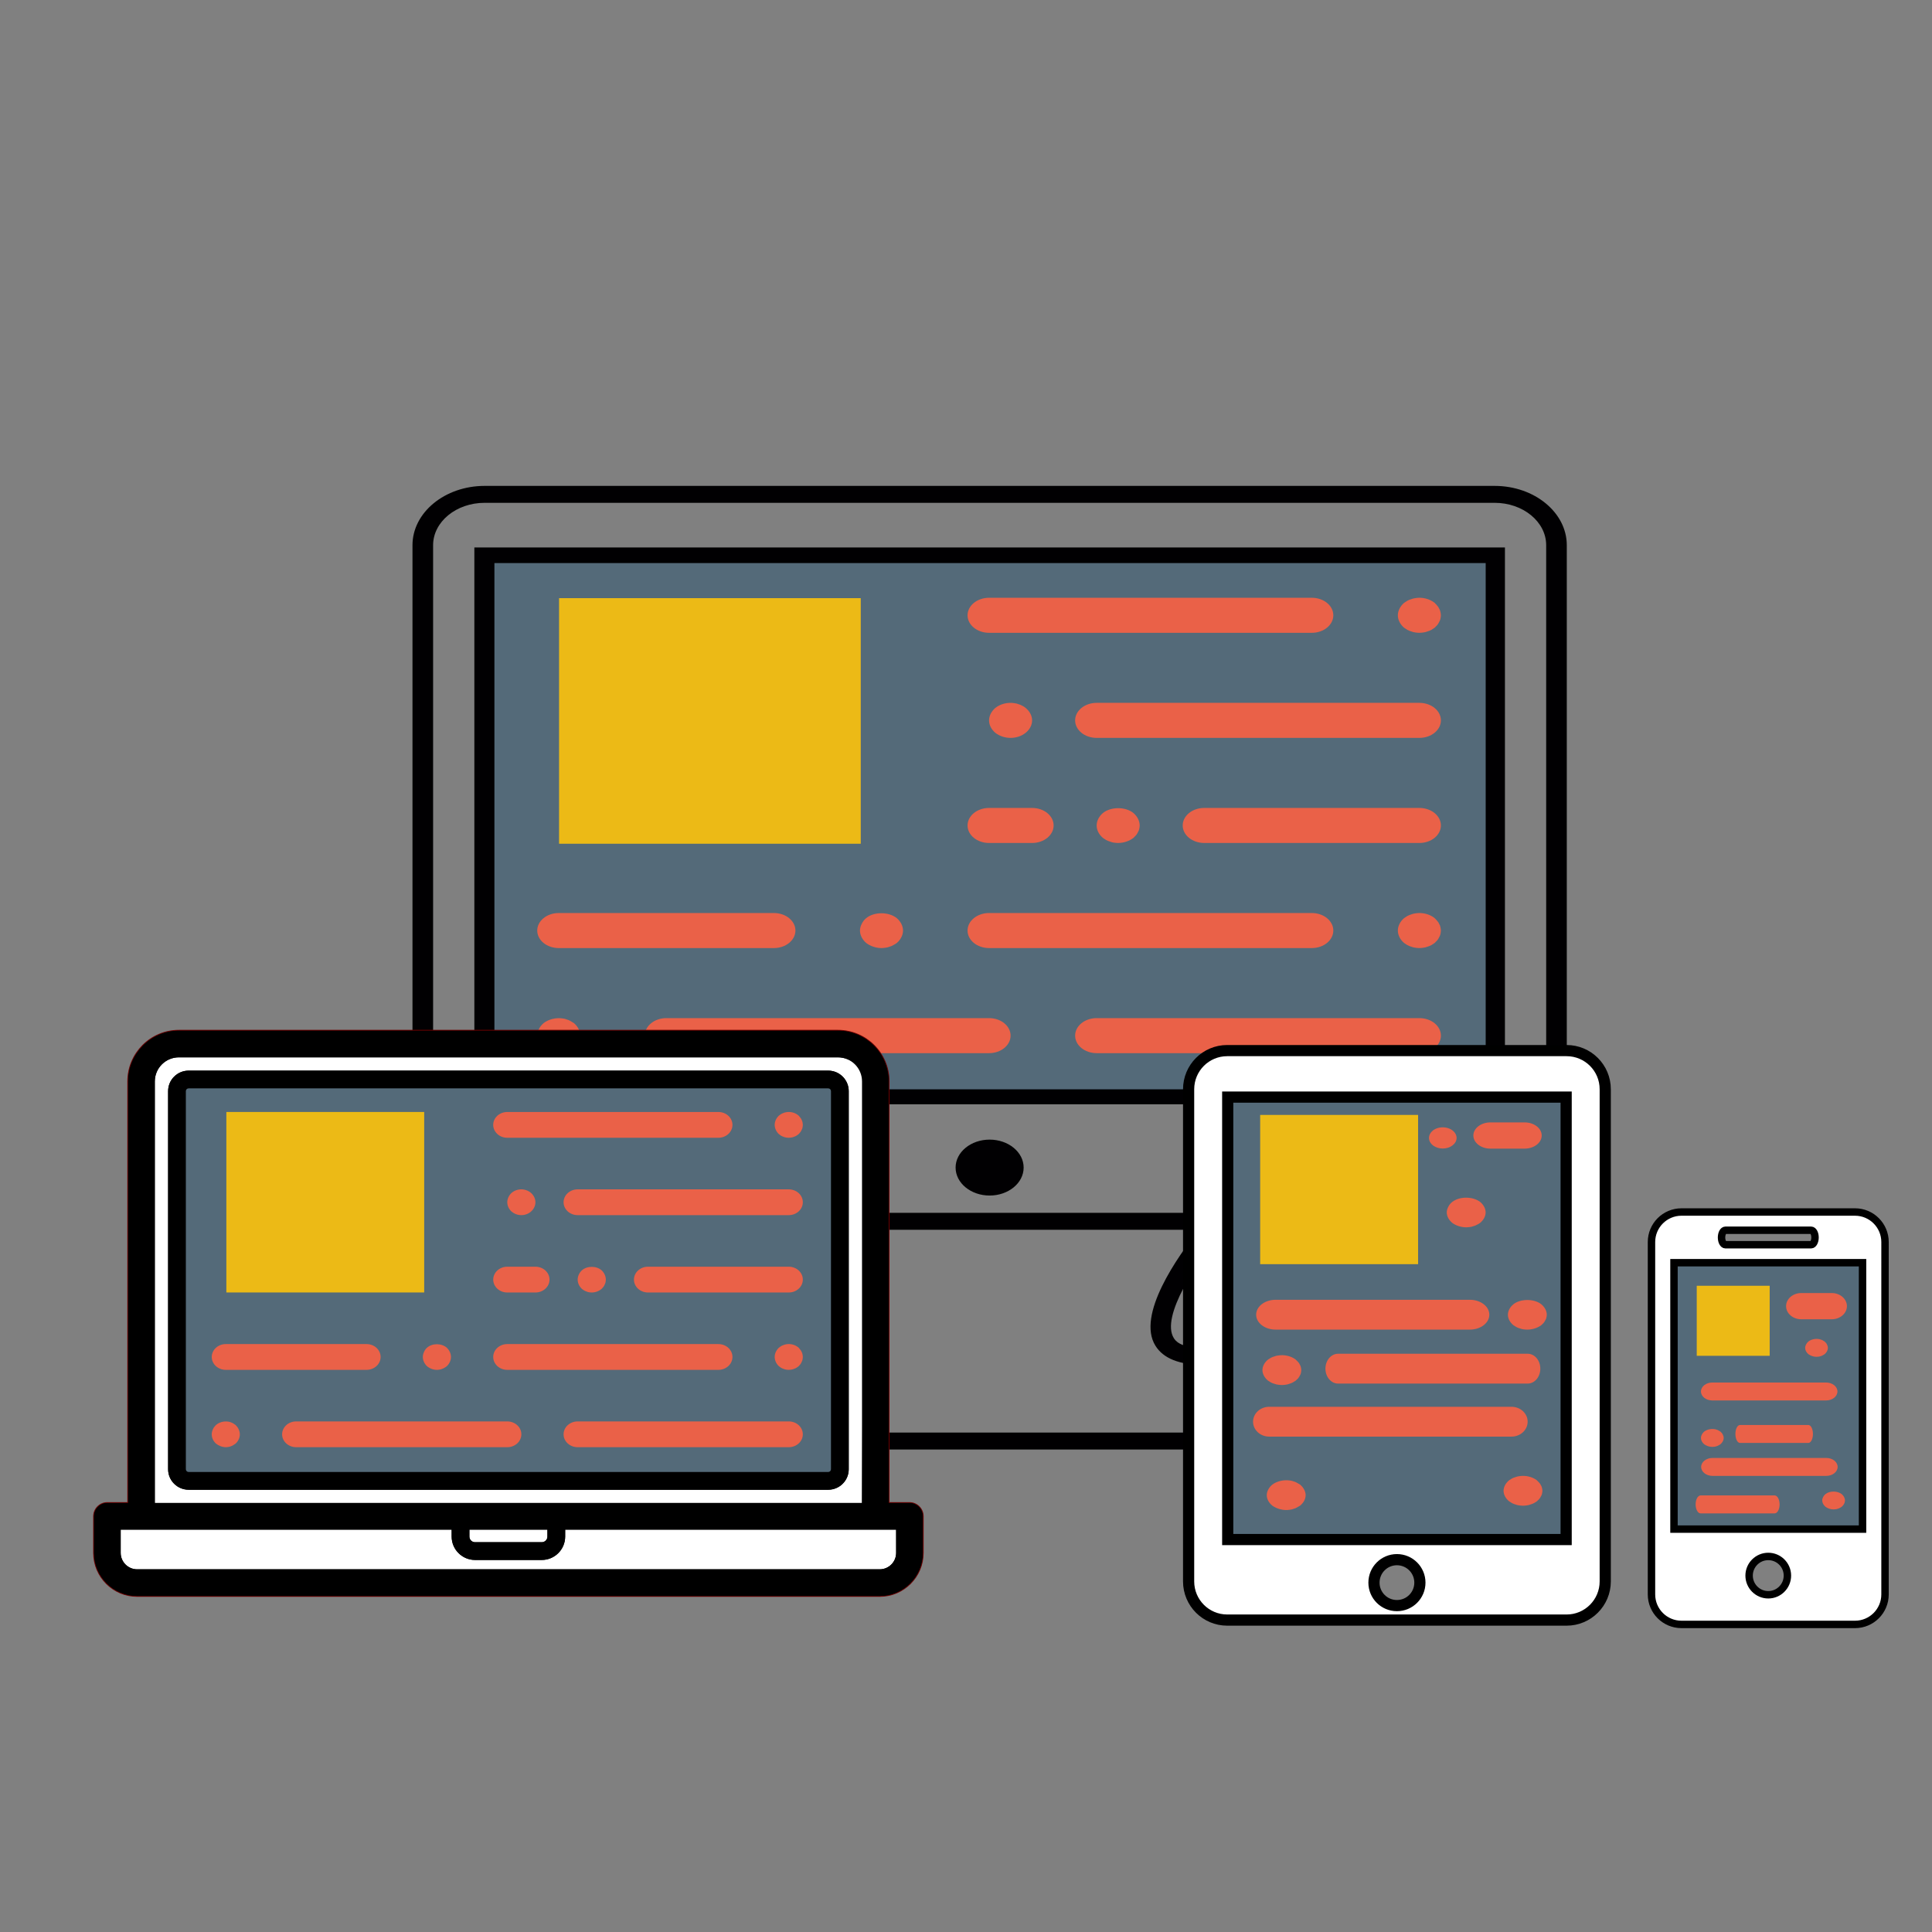 <?xml version="1.0" encoding="UTF-8" standalone="no"?>
<!-- Created with Inkscape (http://www.inkscape.org/) -->

<svg
   xmlns:dc="http://purl.org/dc/elements/1.1/"
   xmlns:cc="http://creativecommons.org/ns#"
   xmlns:rdf="http://www.w3.org/1999/02/22-rdf-syntax-ns#"
   xmlns:svg="http://www.w3.org/2000/svg"
   xmlns="http://www.w3.org/2000/svg"
   xmlns:sodipodi="http://sodipodi.sourceforge.net/DTD/sodipodi-0.dtd"
   xmlns:inkscape="http://www.inkscape.org/namespaces/inkscape"
   viewBox="0 0 137.583 137.583"
   version="1.1"
   id="svg8"
   inkscape:version="0.92.3 (unknown)"
   sodipodi:docname="ligth.svg"
   inkscape:export-filename="/media/guest-hlaymo/JARVIS/Paginas/ligth.png"
   inkscape:export-xdpi="96"
   inkscape:export-ydpi="96">
  <rect x="0" y="0" width="137.583" height="137.583" fill="#808080" stroke="none"/>
  <defs
     id="defs2" />
  <sodipodi:namedview
     id="base"
     pagecolor="#ffffff"
     bordercolor="#666666"
     borderopacity="1.0"
     inkscape:pageopacity="0.0"
     inkscape:pageshadow="2"
     inkscape:zoom="3.959798"
     inkscape:cx="185.05964"
     inkscape:cy="176.54999"
     inkscape:document-units="px"
     inkscape:current-layer="layer1"
     showgrid="false"
     units="px"
     showguides="true"
     inkscape:snap-global="true"
     inkscape:window-width="1375"
     inkscape:window-height="876"
     inkscape:window-x="65"
     inkscape:window-y="24"
     inkscape:window-maximized="1" />
  <g
     inkscape:label="Layer 1"
     inkscape:groupmode="layer"
     id="layer1"
     transform="translate(0,-159.417)">
    <g
       id="g3713"
       transform="translate(4.719,31.643)">
      <g
         transform="matrix(0.41,0,0,0.337,24.013,162.376)"
         id="g3250">
        <g
           id="g3190">
          <g
             id="g3188">
            <path
               inkscape:connector-curvature="0"
               style="fill:#010002"
               d="M 189.523,0 H 14.102 C 7.192,0 1.566,5.622 1.566,12.53 v 132.128 c 0,6.911 5.626,12.533 12.537,12.533 h 49.542 c 3.679,4.767 11.109,16.212 8.511,21.656 -1.056,2.19 -3.922,3.303 -8.532,3.303 -24.93,0 -25.65,8.836 -25.65,9.838 v 11.635 H 165.657 V 188.42 l -0.709,-0.533 c -0.308,-0.236 -7.741,-5.737 -26.083,-5.737 -4.008,0 -4.806,-1.568 -5.071,-2.079 -2.29,-4.484 3.912,-16.076 8.682,-22.88 h 47.048 c 6.911,0 12.533,-5.622 12.533,-12.533 V 12.53 C 202.057,5.622 196.431,0 189.523,0 Z m -58.915,181.695 c 1.36,2.673 4.137,4.03 8.256,4.03 13.94,0 21.069,3.346 23.209,4.567 v 9.756 H 41.549 v -7.97 c 0.183,-1.764 4.513,-6.352 22.074,-6.352 6.109,0 10.06,-1.793 11.76,-5.336 3.275,-6.832 -3.493,-17.873 -7.272,-23.195 h 70.049 c -3.733,5.689 -10.866,18.029 -7.552,24.5 z m 67.87,-37.034 c 0,4.942 -4.012,8.954 -8.954,8.954 H 145.05 60.781 14.102 c -4.939,0 -8.954,-4.012 -8.954,-8.954 V 12.53 c 0,-4.939 4.015,-8.954 8.954,-8.954 h 175.421 c 4.942,0 8.954,4.015 8.954,8.954 0.001,0 0.001,132.131 0.001,132.131 z"
               id="path3180" />
            <path
               inkscape:connector-curvature="0"
               style="fill:#010002"
               d="m 12.313,130.675 h 179 V 13.009 h -179 z M 15.888,16.584 H 187.73 V 127.102 H 15.888 Z"
               id="path3182" />
            <circle
               style="fill:#010002"
               cx="101.809"
               cy="144.049"
               r="5.909"
               id="circle3184" />
          </g>
        </g>
        <g
           id="g3192" />
        <g
           id="g3194" />
        <g
           id="g3196" />
        <g
           id="g3198" />
        <g
           id="g3200" />
        <g
           id="g3202" />
        <g
           id="g3204" />
        <g
           id="g3206" />
        <g
           id="g3208" />
        <g
           id="g3210" />
        <g
           id="g3212" />
        <g
           id="g3214" />
        <g
           id="g3216" />
        <g
           id="g3218" />
        <g
           id="g3220" />
      </g>
      <g
         transform="matrix(0.656,0,0,0.534,66.592,98.607)"
         id="g3577">
        <polygon
           transform="matrix(0.265,0,0,0.265,-69.07,102.807)"
           id="polygon3391"
           points="52.966,101.517 52.966,366.345 459.034,366.345 459.034,101.517 "
           style="fill:#546a79" />
        <path
           id="path3393"
           d="M 45.376,195.065 H 10.342 c -1.292,0 -2.336,-1.046 -2.336,-2.336 0,-1.289 1.044,-2.336 2.336,-2.336 h 35.035 c 1.292,0 2.336,1.046 2.336,2.336 0,1.289 -1.044,2.336 -2.336,2.336"
           style="fill:#ea6148;stroke-width:0.265"
           inkscape:connector-curvature="0" />
        <path
           id="path3395"
           d="m -24.693,181.051 h -23.356 c -1.292,0 -2.336,-1.046 -2.336,-2.336 0,-1.289 1.044,-2.336 2.336,-2.336 h 23.356 c 1.292,0 2.336,1.046 2.336,2.336 0,1.289 -1.044,2.336 -2.336,2.336"
           style="fill:#ea6148;stroke-width:0.265"
           inkscape:connector-curvature="0" />
        <path
           id="path3397"
           d="M 33.698,181.051 H -1.336 c -1.292,0 -2.336,-1.046 -2.336,-2.336 0,-1.289 1.044,-2.336 2.336,-2.336 H 33.698 c 1.292,0 2.336,1.046 2.336,2.336 0,1.289 -1.044,2.336 -2.336,2.336"
           style="fill:#ea6148;stroke-width:0.265"
           inkscape:connector-curvature="0" />
        <path
           id="path3399"
           d="m -13.015,181.051 c -0.607,0 -1.217,-0.257 -1.658,-0.677 -0.423,-0.444 -0.677,-1.051 -0.677,-1.658 0,-0.304 0.07,-0.607 0.187,-0.887 0.117,-0.304 0.28,-0.561 0.491,-0.771 0.864,-0.864 2.429,-0.864 3.317,0 0.42,0.444 0.677,1.051 0.677,1.658 0,0.607 -0.257,1.214 -0.677,1.658 -0.117,0.093 -0.236,0.21 -0.374,0.28 -0.117,0.093 -0.259,0.164 -0.397,0.21 -0.142,0.07 -0.28,0.117 -0.446,0.14 -0.138,0.023 -0.301,0.047 -0.441,0.047"
           style="fill:#ea6148;stroke-width:0.265"
           inkscape:connector-curvature="0" />
        <path
           id="path3401"
           d="M -1.336,195.065 H -36.371 c -1.292,0 -2.336,-1.046 -2.336,-2.336 0,-1.289 1.044,-2.336 2.336,-2.336 h 35.035 c 1.292,0 2.336,1.046 2.336,2.336 0,1.289 -1.044,2.336 -2.336,2.336"
           style="fill:#ea6148;stroke-width:0.265"
           inkscape:connector-curvature="0" />
        <path
           id="path3403"
           d="m -48.049,195.065 c -0.304,0 -0.607,-0.07 -0.887,-0.187 -0.28,-0.117 -0.537,-0.28 -0.771,-0.491 -0.423,-0.444 -0.677,-1.028 -0.677,-1.658 0,-0.304 0.07,-0.607 0.187,-0.887 0.117,-0.304 0.28,-0.537 0.491,-0.771 0.561,-0.537 1.355,-0.771 2.1,-0.63 0.166,0.023 0.304,0.07 0.446,0.14 0.138,0.047 0.28,0.117 0.397,0.21 0.138,0.093 0.257,0.187 0.374,0.28 0.21,0.234 0.374,0.467 0.491,0.771 0.117,0.28 0.187,0.584 0.187,0.887 0,0.63 -0.257,1.214 -0.677,1.658 -0.117,0.093 -0.236,0.187 -0.374,0.28 -0.117,0.093 -0.259,0.164 -0.397,0.21 -0.142,0.07 -0.28,0.117 -0.446,0.14 -0.138,0.023 -0.301,0.047 -0.442,0.047"
           style="fill:#ea6148;stroke-width:0.265"
           inkscape:connector-curvature="0" />
        <path
           id="path3405"
           d="m 45.376,181.051 c -0.142,0 -0.304,-0.023 -0.444,-0.047 -0.164,-0.023 -0.304,-0.07 -0.444,-0.14 -0.14,-0.047 -0.28,-0.117 -0.423,-0.21 -0.115,-0.093 -0.231,-0.187 -0.348,-0.28 -0.423,-0.444 -0.677,-1.051 -0.677,-1.658 0,-0.607 0.255,-1.214 0.677,-1.658 l 0.348,-0.28 c 0.143,-0.093 0.283,-0.164 0.423,-0.21 0.14,-0.07 0.28,-0.117 0.444,-0.14 0.747,-0.164 1.563,0.093 2.102,0.631 0.093,0.117 0.187,0.234 0.28,0.374 0.093,0.117 0.161,0.257 0.21,0.397 0.07,0.14 0.117,0.28 0.138,0.444 0.026,0.14 0.049,0.304 0.049,0.444 0,0.14 -0.023,0.304 -0.049,0.467 -0.021,0.14 -0.068,0.28 -0.138,0.42 -0.049,0.14 -0.117,0.28 -0.21,0.42 -0.093,0.117 -0.187,0.234 -0.28,0.35 -0.117,0.093 -0.236,0.187 -0.35,0.28 -0.14,0.093 -0.283,0.164 -0.42,0.21 -0.142,0.07 -0.28,0.117 -0.446,0.14 -0.138,0.024 -0.302,0.047 -0.442,0.047"
           style="fill:#ea6148;stroke-width:0.265"
           inkscape:connector-curvature="0" />
        <path
           id="path3407"
           d="M 45.376,153.023 H 10.342 c -1.292,0 -2.336,-1.046 -2.336,-2.336 0,-1.289 1.044,-2.336 2.336,-2.336 h 35.035 c 1.292,0 2.336,1.046 2.336,2.336 0,1.289 -1.044,2.336 -2.336,2.336"
           style="fill:#ea6148;stroke-width:0.265"
           inkscape:connector-curvature="0" />
        <path
           id="path3409"
           d="M 45.376,167.037 H 22.02 c -1.292,0 -2.336,-1.046 -2.336,-2.336 0,-1.289 1.044,-2.336 2.336,-2.336 h 23.356 c 1.292,0 2.336,1.046 2.336,2.336 -2.6e-4,1.289 -1.044,2.336 -2.336,2.336"
           style="fill:#ea6148;stroke-width:0.265"
           inkscape:connector-curvature="0" />
        <path
           id="path3411"
           d="m 3.335,167.037 h -4.671 c -1.292,0 -2.336,-1.046 -2.336,-2.336 0,-1.289 1.044,-2.336 2.336,-2.336 h 4.671 c 1.292,0 2.336,1.046 2.336,2.336 0,1.289 -1.044,2.336 -2.336,2.336"
           style="fill:#ea6148;stroke-width:0.265"
           inkscape:connector-curvature="0" />
        <path
           id="path3413"
           d="M 33.698,139.01 H -1.336 c -1.292,0 -2.336,-1.046 -2.336,-2.336 0,-1.289 1.044,-2.336 2.336,-2.336 H 33.698 c 1.292,0 2.336,1.046 2.336,2.336 -2.65e-4,1.289 -1.044,2.336 -2.336,2.336"
           style="fill:#ea6148;stroke-width:0.265"
           inkscape:connector-curvature="0" />
        <path
           id="path3415"
           d="m 45.376,139.01 c -0.142,0 -0.304,-0.023 -0.444,-0.047 -0.164,-0.023 -0.304,-0.07 -0.444,-0.14 -0.14,-0.047 -0.28,-0.117 -0.423,-0.21 -0.115,-0.093 -0.231,-0.187 -0.348,-0.28 -0.423,-0.444 -0.677,-1.051 -0.677,-1.658 0,-0.607 0.255,-1.214 0.677,-1.658 l 0.348,-0.28 c 0.143,-0.093 0.283,-0.164 0.423,-0.21 0.14,-0.07 0.28,-0.117 0.444,-0.14 0.747,-0.164 1.563,0.093 2.102,0.63 0.093,0.117 0.187,0.234 0.28,0.374 0.093,0.117 0.161,0.257 0.21,0.397 0.07,0.14 0.117,0.28 0.138,0.444 0.026,0.14 0.049,0.304 0.049,0.444 0,0.14 -0.023,0.304 -0.049,0.467 -0.021,0.14 -0.068,0.28 -0.138,0.42 -0.049,0.14 -0.117,0.28 -0.21,0.42 -0.093,0.117 -0.187,0.234 -0.28,0.35 -0.117,0.093 -0.236,0.187 -0.35,0.28 -0.14,0.093 -0.283,0.164 -0.42,0.21 -0.142,0.07 -0.28,0.117 -0.446,0.14 -0.138,0.024 -0.302,0.047 -0.442,0.047"
           style="fill:#ea6148;stroke-width:0.265"
           inkscape:connector-curvature="0" />
        <path
           id="path3417"
           d="m 0.999,153.023 c -0.633,0 -1.217,-0.257 -1.658,-0.677 -0.423,-0.444 -0.677,-1.028 -0.677,-1.658 0,-0.607 0.255,-1.214 0.677,-1.658 0.537,-0.537 1.355,-0.794 2.1,-0.63 0.166,0.023 0.304,0.07 0.446,0.14 0.138,0.047 0.28,0.117 0.397,0.21 0.138,0.07 0.257,0.187 0.35,0.28 0.444,0.444 0.701,1.051 0.701,1.658 0,0.63 -0.257,1.214 -0.701,1.658 -0.42,0.42 -1.004,0.677 -1.635,0.677"
           style="fill:#ea6148;stroke-width:0.265"
           inkscape:connector-curvature="0" />
        <path
           id="path3419"
           d="m 12.678,167.037 c -0.164,0 -0.304,-0.023 -0.467,-0.047 -0.14,-0.023 -0.28,-0.07 -0.42,-0.14 -0.14,-0.047 -0.28,-0.117 -0.423,-0.21 -0.115,-0.093 -0.231,-0.187 -0.348,-0.28 -0.423,-0.444 -0.677,-1.028 -0.677,-1.658 0,-0.607 0.255,-1.214 0.677,-1.658 0.864,-0.864 2.452,-0.864 3.317,0 0.42,0.444 0.677,1.051 0.677,1.658 0,0.164 -0.023,0.304 -0.049,0.467 -0.021,0.14 -0.068,0.28 -0.138,0.42 -0.049,0.14 -0.117,0.28 -0.21,0.42 -0.093,0.117 -0.187,0.234 -0.28,0.35 -0.444,0.42 -1.051,0.677 -1.658,0.677"
           style="fill:#ea6148;stroke-width:0.265"
           inkscape:connector-curvature="0" />
        <polygon
           transform="matrix(0.265,0,0,0.265,-69.07,102.807)"
           id="polygon3423"
           points="79.448,119.172 79.448,242.759 203.034,242.759 203.034,119.172 "
           style="fill:#ecba16" />
      </g>
    </g>
    <g
       id="g953"
       transform="matrix(0.265,0,0,0.265,152.222,127.203)" />
    <g
       id="g959"
       transform="matrix(0.265,0,0,0.265,147.686,107.926)" />
    <g
       id="g961"
       transform="matrix(0.265,0,0,0.265,147.686,107.926)" />
    <g
       id="g963"
       transform="matrix(0.265,0,0,0.265,147.686,107.926)" />
    <g
       id="g965"
       transform="matrix(0.265,0,0,0.265,147.686,107.926)" />
    <g
       id="g967"
       transform="matrix(0.265,0,0,0.265,147.686,107.926)" />
    <g
       id="g969"
       transform="matrix(0.265,0,0,0.265,147.686,107.926)" />
    <g
       id="g971"
       transform="matrix(0.265,0,0,0.265,147.686,107.926)" />
    <g
       id="g973"
       transform="matrix(0.265,0,0,0.265,147.686,107.926)" />
    <g
       id="g975"
       transform="matrix(0.265,0,0,0.265,147.686,107.926)" />
    <g
       id="g977"
       transform="matrix(0.265,0,0,0.265,147.686,107.926)" />
    <g
       id="g979"
       transform="matrix(0.265,0,0,0.265,147.686,107.926)" />
    <g
       id="g981"
       transform="matrix(0.265,0,0,0.265,147.686,107.926)" />
    <g
       id="g983"
       transform="matrix(0.265,0,0,0.265,147.686,107.926)" />
    <g
       id="g985"
       transform="matrix(0.265,0,0,0.265,147.686,107.926)" />
    <g
       id="g987"
       transform="matrix(0.265,0,0,0.265,147.686,107.926)" />
    <g
       id="g1429">
      <g
         id="g1403">
        <g
           id="g1378">
          <g
             transform="translate(3.207,-10.691)"
             id="g1719">
            <path
               style="fill:#ffffff;fill-opacity:1;stroke:#6b0000;stroke-width:0.126;stroke-opacity:1"
               d="m 61.557,277.143 h -1.483 v -30.025 c 0,-1.99 -1.619,-3.608 -3.608,-3.608 H 9.531 c -1.99,0 -3.608,1.619 -3.608,3.608 v 30.025 H 4.439 c -0.523,0 -0.947,0.424 -0.947,0.947 v 2.603 c 0,1.691 1.375,3.066 3.066,3.066 h 52.881 c 1.691,0 3.066,-1.375 3.066,-3.066 v -2.603 c 1.26e-4,-0.523 -0.424,-0.947 -0.947,-0.947 z"
               id="path1457"
               inkscape:connector-curvature="0" />
            <path
               style="fill:#000000;fill-opacity:1;stroke-width:0.126"
               inkscape:connector-curvature="0"
               d="M 55.773,246.351 H 10.224 c -0.804,0 -1.459,0.654 -1.459,1.459 v 26.927 c 0,0.804 0.655,1.459 1.459,1.459 h 45.55 c 0.804,0 1.459,-0.654 1.459,-1.459 v -26.927 c 0,-0.804 -0.655,-1.459 -1.459,-1.459 z m 0.196,28.386 c 0,0.108 -0.088,0.196 -0.196,0.196 H 10.224 c -0.108,0 -0.196,-0.088 -0.196,-0.196 v -26.927 c 0,-0.108 0.088,-0.196 0.196,-0.196 h 45.55 c 0.108,0 0.196,0.088 0.196,0.196 z"
               id="path815" />
            <path
               style="fill:#000000;fill-opacity:1;stroke:none;stroke-width:0.126;stroke-opacity:1"
               inkscape:connector-curvature="0"
               d="M 61.557,277.143 H 60.074 v -30.025 c 0,-1.99 -1.619,-3.608 -3.608,-3.608 H 9.531 c -1.99,0 -3.608,1.619 -3.608,3.608 v 30.025 H 4.439 c -0.523,0 -0.947,0.424 -0.947,0.947 v 2.603 c 0,1.691 1.375,3.066 3.066,3.066 H 59.439 c 1.691,0 3.066,-1.375 3.066,-3.066 v -2.603 c 1.27e-4,-0.523 -0.424,-0.947 -0.947,-0.947 z M 7.817,247.117 c 0,-0.945 0.769,-1.714 1.714,-1.714 H 56.466 c 0.945,0 1.714,0.769 1.714,1.714 v 30.025 H 7.817 Z m 22.402,31.92 h 5.558 v 0.495 c 0,0.222 -0.18,0.402 -0.402,0.402 h -4.753 c -0.222,0 -0.402,-0.18 -0.402,-0.402 v -0.495 z m 30.391,1.655 c 0,0.646 -0.525,1.171 -1.171,1.171 H 6.558 c -0.646,0 -1.171,-0.525 -1.171,-1.171 v -1.655 H 6.87 28.957 v 0.495 c 0,0.918 0.747,1.665 1.665,1.665 h 4.753 c 0.918,0 1.665,-0.747 1.665,-1.665 v -0.495 h 22.086 1.483 z"
               id="path817" />
            <polygon
               transform="matrix(0.114,0,0,0.104,3.855,236.901)"
               id="polygon1286"
               points="459.034,101.517 52.966,101.517 52.966,366.345 459.034,366.345 "
               style="fill:#546a79" />
            <path
               id="path1288"
               d="M 52.962,273.167 H 37.929 c -0.554,0 -1.002,-0.411 -1.002,-0.918 0,-0.507 0.448,-0.918 1.002,-0.918 h 15.033 c 0.554,0 1.002,0.411 1.002,0.918 0,0.507 -0.448,0.918 -1.002,0.918"
               style="fill:#ea6148;stroke-width:0.109"
               inkscape:connector-curvature="0" />
            <path
               id="path1290"
               d="M 22.896,267.659 H 12.874 c -0.554,0 -1.002,-0.411 -1.002,-0.918 0,-0.507 0.448,-0.918 1.002,-0.918 H 22.896 c 0.554,0 1.002,0.411 1.002,0.918 0,0.507 -0.448,0.918 -1.002,0.918"
               style="fill:#ea6148;stroke-width:0.109"
               inkscape:connector-curvature="0" />
            <path
               id="path1292"
               d="M 47.951,267.659 H 32.918 c -0.554,0 -1.002,-0.411 -1.002,-0.918 0,-0.507 0.448,-0.918 1.002,-0.918 h 15.033 c 0.554,0 1.002,0.411 1.002,0.918 0,0.507 -0.448,0.918 -1.002,0.918"
               style="fill:#ea6148;stroke-width:0.109"
               inkscape:connector-curvature="0" />
            <path
               id="path1294"
               d="m 27.907,267.659 c -0.261,0 -0.522,-0.101 -0.712,-0.266 -0.181,-0.174 -0.291,-0.413 -0.291,-0.652 0,-0.119 0.03,-0.239 0.08,-0.349 0.05,-0.119 0.12,-0.22 0.21,-0.303 0.371,-0.34 1.042,-0.34 1.423,0 0.18,0.174 0.291,0.413 0.291,0.652 0,0.239 -0.11,0.477 -0.291,0.652 -0.05,0.037 -0.101,0.083 -0.16,0.11 -0.05,0.037 -0.111,0.064 -0.17,0.083 -0.061,0.028 -0.12,0.046 -0.191,0.055 -0.059,0.009 -0.129,0.018 -0.189,0.018"
               style="fill:#ea6148;stroke-width:0.109"
               inkscape:connector-curvature="0" />
            <path
               id="path1296"
               d="M 32.918,273.167 H 17.885 c -0.554,0 -1.002,-0.411 -1.002,-0.918 0,-0.507 0.448,-0.918 1.002,-0.918 h 15.033 c 0.554,0 1.002,0.411 1.002,0.918 0,0.507 -0.448,0.918 -1.002,0.918"
               style="fill:#ea6148;stroke-width:0.109"
               inkscape:connector-curvature="0" />
            <path
               id="path1298"
               d="m 12.874,273.167 c -0.13,0 -0.261,-0.028 -0.381,-0.073 -0.12,-0.046 -0.23,-0.11 -0.331,-0.193 -0.181,-0.174 -0.291,-0.404 -0.291,-0.652 0,-0.119 0.03,-0.239 0.08,-0.349 0.05,-0.119 0.12,-0.211 0.21,-0.303 0.241,-0.211 0.581,-0.303 0.901,-0.248 0.071,0.009 0.13,0.028 0.191,0.055 0.059,0.018 0.12,0.046 0.17,0.083 0.059,0.037 0.11,0.073 0.16,0.11 0.09,0.092 0.16,0.184 0.21,0.303 0.05,0.11 0.08,0.23 0.08,0.349 0,0.248 -0.11,0.477 -0.291,0.652 -0.05,0.037 -0.101,0.073 -0.16,0.11 -0.05,0.037 -0.111,0.064 -0.17,0.083 -0.061,0.028 -0.12,0.046 -0.191,0.055 -0.059,0.009 -0.129,0.018 -0.189,0.018"
               style="fill:#ea6148;stroke-width:0.109"
               inkscape:connector-curvature="0" />
            <path
               id="path1300"
               d="m 52.962,267.659 c -0.061,0 -0.13,-0.009 -0.19,-0.018 -0.07,-0.009 -0.13,-0.028 -0.19,-0.055 -0.06,-0.018 -0.12,-0.046 -0.181,-0.083 -0.049,-0.037 -0.099,-0.073 -0.149,-0.11 -0.181,-0.174 -0.291,-0.413 -0.291,-0.652 0,-0.239 0.109,-0.477 0.291,-0.652 l 0.149,-0.11 c 0.061,-0.037 0.121,-0.064 0.181,-0.083 0.06,-0.028 0.12,-0.046 0.19,-0.055 0.321,-0.064 0.671,0.037 0.902,0.248 0.04,0.046 0.08,0.092 0.12,0.147 0.04,0.046 0.069,0.101 0.09,0.156 0.03,0.055 0.05,0.11 0.059,0.174 0.011,0.055 0.021,0.119 0.021,0.174 0,0.055 -0.01,0.119 -0.021,0.184 -0.009,0.055 -0.029,0.11 -0.059,0.165 -0.021,0.055 -0.05,0.11 -0.09,0.165 -0.04,0.046 -0.08,0.092 -0.12,0.138 -0.05,0.037 -0.101,0.073 -0.15,0.11 -0.06,0.037 -0.121,0.064 -0.18,0.083 -0.061,0.028 -0.12,0.046 -0.191,0.055 -0.059,0.009 -0.129,0.018 -0.189,0.018"
               style="fill:#ea6148;stroke-width:0.109"
               inkscape:connector-curvature="0" />
            <path
               id="path1302"
               d="M 52.962,256.641 H 37.929 c -0.554,0 -1.002,-0.411 -1.002,-0.918 0,-0.507 0.448,-0.918 1.002,-0.918 h 15.033 c 0.554,0 1.002,0.411 1.002,0.918 0,0.507 -0.448,0.918 -1.002,0.918"
               style="fill:#ea6148;stroke-width:0.109"
               inkscape:connector-curvature="0" />
            <path
               id="path1304"
               d="M 52.962,262.15 H 42.94 c -0.554,0 -1.002,-0.411 -1.002,-0.918 0,-0.507 0.448,-0.918 1.002,-0.918 h 10.022 c 0.554,0 1.002,0.411 1.002,0.918 -1.13e-4,0.507 -0.448,0.918 -1.002,0.918"
               style="fill:#ea6148;stroke-width:0.109"
               inkscape:connector-curvature="0" />
            <path
               id="path1306"
               d="m 34.923,262.15 h -2.004 c -0.554,0 -1.002,-0.411 -1.002,-0.918 0,-0.507 0.448,-0.918 1.002,-0.918 h 2.004 c 0.554,0 1.002,0.411 1.002,0.918 0,0.507 -0.448,0.918 -1.002,0.918"
               style="fill:#ea6148;stroke-width:0.109"
               inkscape:connector-curvature="0" />
            <path
               id="path1308"
               d="M 47.951,251.132 H 32.918 c -0.554,0 -1.002,-0.411 -1.002,-0.918 0,-0.507 0.448,-0.918 1.002,-0.918 h 15.033 c 0.554,0 1.002,0.411 1.002,0.918 -1.14e-4,0.507 -0.448,0.918 -1.002,0.918"
               style="fill:#ea6148;stroke-width:0.109"
               inkscape:connector-curvature="0" />
            <path
               id="path1310"
               d="m 52.962,251.132 c -0.061,0 -0.13,-0.009 -0.19,-0.018 -0.07,-0.009 -0.13,-0.028 -0.19,-0.055 -0.06,-0.018 -0.12,-0.046 -0.181,-0.083 -0.049,-0.037 -0.099,-0.073 -0.149,-0.11 -0.181,-0.174 -0.291,-0.413 -0.291,-0.652 0,-0.239 0.109,-0.477 0.291,-0.652 l 0.149,-0.11 c 0.061,-0.037 0.121,-0.064 0.181,-0.083 0.06,-0.028 0.12,-0.046 0.19,-0.055 0.321,-0.064 0.671,0.037 0.902,0.248 0.04,0.046 0.08,0.092 0.12,0.147 0.04,0.046 0.069,0.101 0.09,0.156 0.03,0.055 0.05,0.11 0.059,0.174 0.011,0.055 0.021,0.119 0.021,0.174 0,0.055 -0.01,0.119 -0.021,0.184 -0.009,0.055 -0.029,0.11 -0.059,0.165 -0.021,0.055 -0.05,0.11 -0.09,0.165 -0.04,0.046 -0.08,0.092 -0.12,0.138 -0.05,0.037 -0.101,0.073 -0.15,0.11 -0.06,0.037 -0.121,0.064 -0.18,0.083 -0.061,0.028 -0.12,0.046 -0.191,0.055 -0.059,0.009 -0.129,0.018 -0.189,0.018"
               style="fill:#ea6148;stroke-width:0.109"
               inkscape:connector-curvature="0" />
            <path
               id="path1312"
               d="m 33.921,256.641 c -0.272,0 -0.522,-0.101 -0.712,-0.266 -0.181,-0.174 -0.291,-0.404 -0.291,-0.652 0,-0.239 0.109,-0.477 0.291,-0.652 0.23,-0.211 0.581,-0.312 0.901,-0.248 0.071,0.009 0.13,0.028 0.191,0.055 0.059,0.018 0.12,0.046 0.17,0.083 0.059,0.028 0.11,0.073 0.15,0.11 0.19,0.174 0.301,0.413 0.301,0.652 0,0.248 -0.11,0.477 -0.301,0.652 -0.18,0.165 -0.431,0.266 -0.702,0.266"
               style="fill:#ea6148;stroke-width:0.109"
               inkscape:connector-curvature="0" />
            <path
               id="path1314"
               d="m 38.932,262.15 c -0.07,0 -0.13,-0.009 -0.2,-0.018 -0.06,-0.009 -0.12,-0.028 -0.18,-0.055 -0.06,-0.018 -0.12,-0.046 -0.181,-0.083 -0.049,-0.037 -0.099,-0.073 -0.149,-0.11 -0.181,-0.174 -0.291,-0.404 -0.291,-0.652 0,-0.239 0.109,-0.477 0.291,-0.652 0.371,-0.34 1.052,-0.34 1.423,0 0.18,0.174 0.291,0.413 0.291,0.652 0,0.064 -0.01,0.119 -0.021,0.184 -0.009,0.055 -0.029,0.11 -0.059,0.165 -0.021,0.055 -0.05,0.11 -0.09,0.165 -0.04,0.046 -0.08,0.092 -0.12,0.138 -0.191,0.165 -0.451,0.266 -0.712,0.266"
               style="fill:#ea6148;stroke-width:0.109"
               inkscape:connector-curvature="0" />
            <polygon
               transform="matrix(0.114,0,0,0.104,3.855,236.901)"
               id="polygon1316"
               points="203.034,119.172 79.448,119.172 79.448,242.759 203.034,242.759 "
               style="fill:#ecba16" />
            <path
               id="path1383"
               d="M 55.773,246.351 H 10.224 c -0.804,0 -1.459,0.654 -1.459,1.459 v 26.927 c 0,0.804 0.655,1.459 1.459,1.459 h 45.55 c 0.804,0 1.459,-0.654 1.459,-1.459 v -26.927 c 0,-0.804 -0.655,-1.459 -1.459,-1.459 z m 0.196,28.386 c 0,0.108 -0.088,0.196 -0.196,0.196 H 10.224 c -0.108,0 -0.196,-0.088 -0.196,-0.196 v -26.927 c 0,-0.108 0.088,-0.196 0.196,-0.196 h 45.55 c 0.108,0 0.196,0.088 0.196,0.196 z"
               inkscape:connector-curvature="0"
               style="fill:#000000;fill-opacity:1;stroke-width:0.126" />
            <path
               sodipodi:nodetypes="scsssscsssssscsssssccsccssssccsssscccssssccas"
               id="path1385"
               d="M 61.557,277.143 H 60.074 v -30.025 c 0,-1.99 -1.619,-3.608 -3.608,-3.608 H 9.531 c -1.99,0 -3.608,1.619 -3.608,3.608 v 30.025 H 4.439 c -0.523,0 -0.947,0.424 -0.947,0.947 v 2.603 c 0,1.691 1.375,3.066 3.066,3.066 H 59.439 c 1.691,0 3.066,-1.375 3.066,-3.066 v -2.603 c 1.27e-4,-0.523 -0.424,-0.947 -0.947,-0.947 z M 7.817,247.117 c 0,-0.945 0.769,-1.714 1.714,-1.714 H 56.466 c 0.945,0 1.882,0.769 1.876,1.714 l -0.163,30.025 H 7.817 Z m 22.402,31.92 h 5.558 v 0.495 c 0,0.222 -0.18,0.402 -0.402,0.402 h -4.753 c -0.222,0 -0.402,-0.18 -0.402,-0.402 v -0.495 z m 30.391,1.655 c 0,0.646 -0.525,1.171 -1.171,1.171 H 6.558 c -0.646,0 -1.171,-0.525 -1.171,-1.171 v -1.655 H 6.87 28.957 v 0.495 c 0,0.918 0.747,1.665 1.665,1.665 h 4.753 c 0.918,0 1.665,-0.747 1.665,-1.665 v -0.495 h 22.086 1.483 z"
               inkscape:connector-curvature="0"
               style="fill:#000000;fill-opacity:1;stroke:none;stroke-width:0.126;stroke-opacity:1" />
          </g>
        </g>
      </g>
    </g>
    <g
       id="g1882"
       transform="matrix(1.193,0,0,1.193,6.447,190.638)" />
    <g
       id="g1884"
       transform="matrix(1.193,0,0,1.193,6.447,190.638)" />
    <g
       id="g1886"
       transform="matrix(1.193,0,0,1.193,6.447,190.638)" />
    <g
       id="g1888"
       transform="matrix(1.193,0,0,1.193,6.447,190.638)" />
    <g
       id="g1890"
       transform="matrix(1.193,0,0,1.193,6.447,190.638)" />
    <g
       id="g1892"
       transform="matrix(1.193,0,0,1.193,6.447,190.638)" />
    <g
       id="g1894"
       transform="matrix(1.193,0,0,1.193,6.447,190.638)" />
    <g
       id="g1896"
       transform="matrix(1.193,0,0,1.193,6.447,190.638)" />
    <g
       id="g1898"
       transform="matrix(1.193,0,0,1.193,6.447,190.638)" />
    <g
       id="g1900"
       transform="matrix(1.193,0,0,1.193,6.447,190.638)" />
    <g
       id="g1902"
       transform="matrix(1.193,0,0,1.193,6.447,190.638)" />
    <g
       id="g1904"
       transform="matrix(1.193,0,0,1.193,6.447,190.638)" />
    <g
       id="g1906"
       transform="matrix(1.193,0,0,1.193,6.447,190.638)" />
    <g
       id="g1908"
       transform="matrix(1.193,0,0,1.193,6.447,190.638)" />
    <g
       id="g1910"
       transform="matrix(1.193,0,0,1.193,6.447,190.638)" />
    <g
       id="g1914"
       transform="matrix(1.193,0,0,1.193,1.912,186.67)" />
    <g
       id="g1916"
       transform="matrix(1.193,0,0,1.193,1.912,186.67)" />
    <g
       id="g1918"
       transform="matrix(1.193,0,0,1.193,1.912,186.67)" />
    <g
       id="g1920"
       transform="matrix(1.193,0,0,1.193,1.912,186.67)" />
    <g
       id="g1922"
       transform="matrix(1.193,0,0,1.193,1.912,186.67)" />
    <g
       id="g1924"
       transform="matrix(1.193,0,0,1.193,1.912,186.67)" />
    <g
       id="g1926"
       transform="matrix(1.193,0,0,1.193,1.912,186.67)" />
    <g
       id="g1928"
       transform="matrix(1.193,0,0,1.193,1.912,186.67)" />
    <g
       id="g1930"
       transform="matrix(1.193,0,0,1.193,1.912,186.67)" />
    <g
       id="g1932"
       transform="matrix(1.193,0,0,1.193,1.912,186.67)" />
    <g
       id="g1934"
       transform="matrix(1.193,0,0,1.193,1.912,186.67)" />
    <g
       id="g1936"
       transform="matrix(1.193,0,0,1.193,1.912,186.67)" />
    <g
       id="g1938"
       transform="matrix(1.193,0,0,1.193,1.912,186.67)" />
    <g
       id="g1940"
       transform="matrix(1.193,0,0,1.193,1.912,186.67)" />
    <g
       id="g1942"
       transform="matrix(1.193,0,0,1.193,1.912,186.67)" />
    <g
       id="g1677">
      <g
         id="g1629">
        <polygon
           style="fill:#546a79;stroke:none;stroke-opacity:1"
           points="459.034,101.517 52.966,101.517 52.966,366.345 459.034,366.345 "
           id="polygon1146-1"
           transform="matrix(0.06,0,0,0.121,84.165,224.888)" />
        <g
           style="stroke:none;stroke-opacity:1"
           id="g1834"
           transform="matrix(1.193,0,0,1.193,79.202,234.233)">
          <g
             style="stroke:none;stroke-opacity:1"
             id="g1763">
            <g
               style="stroke:none;stroke-opacity:1"
               id="g1733" />
            <g
               style="stroke:none;stroke-opacity:1"
               id="g1735" />
            <g
               style="stroke:none;stroke-opacity:1"
               id="g1737" />
            <g
               style="stroke:none;stroke-opacity:1"
               id="g1739" />
            <g
               style="stroke:none;stroke-opacity:1"
               id="g1741" />
            <g
               style="stroke:none;stroke-opacity:1"
               id="g1743" />
            <g
               style="stroke:none;stroke-opacity:1"
               id="g1745" />
            <g
               style="stroke:none;stroke-opacity:1"
               id="g1747" />
            <g
               style="stroke:none;stroke-opacity:1"
               id="g1749" />
            <g
               style="stroke:none;stroke-opacity:1"
               id="g1751" />
            <g
               style="stroke:none;stroke-opacity:1"
               id="g1753" />
            <g
               style="stroke:none;stroke-opacity:1"
               id="g1755" />
            <g
               style="stroke:none;stroke-opacity:1"
               id="g1757" />
            <g
               style="stroke:none;stroke-opacity:1"
               id="g1759" />
            <g
               style="stroke:none;stroke-opacity:1"
               id="g1761" />
            <path
               style="stroke:#000000;stroke-opacity:1;fill:#ffffff;fill-opacity:1;stroke-width:0.667;stroke-miterlimit:4;stroke-dasharray:none"
               id="path1731"
               d="M 27.125,0 H 6.867 C 5.59,0 4.562,1.033 4.562,2.309 v 29.377 c 0,1.272 1.028,2.308 2.305,2.308 h 20.258 c 1.273,0 2.306,-1.035 2.306,-2.308 V 2.309 C 29.433,1.033 28.399,0 27.125,0 Z M 16.997,33.129 c -0.758,0 -1.371,-0.613 -1.371,-1.37 0,-0.758 0.613,-1.372 1.371,-1.372 0.756,0 1.371,0.614 1.371,1.372 0,0.757 -0.615,1.37 -1.371,1.37 z M 27.098,29.186 H 6.896 V 2.774 h 20.202 z"
               inkscape:connector-curvature="0" />
          </g>
          <g
             style="stroke:none;stroke-opacity:1"
             id="g1765" />
          <g
             style="stroke:none;stroke-opacity:1"
             id="g1767" />
          <g
             style="stroke:none;stroke-opacity:1"
             id="g1769" />
          <g
             style="stroke:none;stroke-opacity:1"
             id="g1771" />
          <g
             style="stroke:none;stroke-opacity:1"
             id="g1773" />
          <g
             style="stroke:none;stroke-opacity:1"
             id="g1775" />
          <g
             style="stroke:none;stroke-opacity:1"
             id="g1777" />
          <g
             style="stroke:none;stroke-opacity:1"
             id="g1779" />
          <g
             style="stroke:none;stroke-opacity:1"
             id="g1781" />
          <g
             style="stroke:none;stroke-opacity:1"
             id="g1783" />
          <g
             style="stroke:none;stroke-opacity:1"
             id="g1785" />
          <g
             style="stroke:none;stroke-opacity:1"
             id="g1787" />
          <g
             style="stroke:none;stroke-opacity:1"
             id="g1789" />
          <g
             style="stroke:none;stroke-opacity:1"
             id="g1791" />
          <g
             style="stroke:none;stroke-opacity:1"
             id="g1793" />
        </g>
        <path
           inkscape:connector-curvature="0"
           style="fill:#ea6148;stroke:none;stroke-width:0.137;stroke-opacity:1"
           d="M 104.675,254.102 H 90.838 c -0.765,0 -1.384,-0.476 -1.384,-1.062 0,-0.586 0.619,-1.062 1.384,-1.062 h 13.837 c 0.765,0 1.384,0.476 1.384,1.062 0,0.586 -0.619,1.062 -1.384,1.062"
           id="path1150-9" />
        <path
           inkscape:connector-curvature="0"
           style="fill:#ea6148;stroke:none;stroke-width:0.125;stroke-opacity:1"
           d="M 107.638,261.722 H 90.384 c -0.636,0 -1.15,-0.476 -1.15,-1.062 0,-0.586 0.514,-1.062 1.15,-1.062 h 17.254 c 0.636,0 1.15,0.476 1.15,1.062 0,0.586 -0.514,1.062 -1.15,1.062"
           id="path1152-7" />
        <path
           inkscape:connector-curvature="0"
           style="fill:#ea6148;stroke:none;stroke-width:0.137;stroke-opacity:1"
           d="m 104.412,246.817 c -0.36,0 -0.721,-0.117 -0.983,-0.308 -0.25,-0.202 -0.401,-0.478 -0.401,-0.754 0,-0.138 0.042,-0.276 0.111,-0.404 0.069,-0.138 0.166,-0.255 0.291,-0.35 0.512,-0.393 1.439,-0.393 1.965,0 0.249,0.202 0.401,0.478 0.401,0.754 0,0.276 -0.152,0.552 -0.401,0.754 -0.069,0.043 -0.14,0.096 -0.221,0.127 -0.069,0.043 -0.154,0.074 -0.235,0.096 -0.084,0.032 -0.166,0.053 -0.264,0.064 -0.082,0.011 -0.178,0.021 -0.261,0.021"
           id="path1154-7" />
        <path
           inkscape:connector-curvature="0"
           style="fill:#ea6148;stroke:none;stroke-width:0.111;stroke-opacity:1"
           d="M 108.79,257.945 H 95.288 c -0.498,0 -0.9,-0.476 -0.9,-1.062 0,-0.586 0.402,-1.062 0.9,-1.062 h 13.502 c 0.498,0 0.9,0.476 0.9,1.062 0,0.586 -0.402,1.062 -0.9,1.062"
           id="path1156-6" />
        <path
           inkscape:connector-curvature="0"
           style="fill:#ea6148;stroke:none;stroke-width:0.137;stroke-opacity:1"
           d="m 91.594,266.95 c -0.18,0 -0.36,-0.032 -0.526,-0.085 -0.166,-0.053 -0.318,-0.127 -0.457,-0.223 -0.25,-0.202 -0.401,-0.467 -0.401,-0.754 0,-0.138 0.042,-0.276 0.111,-0.404 0.069,-0.138 0.166,-0.244 0.291,-0.35 0.332,-0.244 0.803,-0.35 1.244,-0.287 0.098,0.011 0.18,0.032 0.264,0.064 0.082,0.021 0.166,0.053 0.235,0.096 0.082,0.043 0.152,0.085 0.221,0.127 0.124,0.106 0.221,0.212 0.291,0.35 0.069,0.127 0.111,0.266 0.111,0.404 0,0.287 -0.152,0.552 -0.401,0.754 -0.069,0.043 -0.14,0.085 -0.221,0.127 -0.069,0.043 -0.154,0.074 -0.235,0.096 -0.084,0.032 -0.166,0.053 -0.264,0.064 -0.082,0.011 -0.179,0.021 -0.262,0.021"
           id="path1158-7" />
        <path
           inkscape:connector-curvature="0"
           style="fill:#ea6148;stroke:none;stroke-width:0.137;stroke-opacity:1"
           d="m 91.285,258.048 c -0.084,0 -0.18,-0.011 -0.263,-0.021 -0.097,-0.011 -0.18,-0.032 -0.263,-0.064 -0.083,-0.021 -0.166,-0.053 -0.25,-0.096 -0.068,-0.043 -0.137,-0.085 -0.206,-0.127 -0.25,-0.202 -0.401,-0.478 -0.401,-0.754 0,-0.276 0.151,-0.552 0.401,-0.754 l 0.206,-0.127 c 0.085,-0.043 0.167,-0.074 0.25,-0.096 0.083,-0.032 0.166,-0.053 0.263,-0.064 0.443,-0.074 0.926,0.043 1.245,0.287 0.055,0.053 0.111,0.106 0.166,0.17 0.055,0.053 0.096,0.117 0.124,0.181 0.042,0.064 0.069,0.127 0.082,0.202 0.015,0.064 0.029,0.138 0.029,0.202 0,0.064 -0.014,0.138 -0.029,0.212 -0.012,0.064 -0.04,0.127 -0.082,0.191 -0.029,0.064 -0.069,0.127 -0.124,0.191 -0.055,0.053 -0.111,0.106 -0.166,0.159 -0.069,0.043 -0.14,0.085 -0.208,0.127 -0.083,0.043 -0.167,0.074 -0.249,0.096 -0.084,0.032 -0.166,0.053 -0.264,0.064 -0.082,0.011 -0.179,0.021 -0.262,0.021"
           id="path1160-3" />
        <path
           inkscape:connector-curvature="0"
           style="fill:#ea6148;stroke:none;stroke-width:0.121;stroke-opacity:1"
           d="m 108.572,241.214 h -2.433 c -0.673,0 -1.217,-0.418 -1.217,-0.934 0,-0.516 0.544,-0.934 1.217,-0.934 h 2.433 c 0.673,0 1.217,0.418 1.217,0.934 0,0.516 -0.544,0.934 -1.217,0.934"
           id="path1166-6" />
        <path
           inkscape:connector-curvature="0"
           style="fill:#ea6148;stroke:none;stroke-width:0.137;stroke-opacity:1"
           d="m 108.456,266.643 c -0.084,0 -0.18,-0.011 -0.263,-0.021 -0.097,-0.011 -0.18,-0.032 -0.263,-0.064 -0.083,-0.021 -0.166,-0.053 -0.25,-0.096 -0.068,-0.043 -0.137,-0.085 -0.206,-0.127 -0.25,-0.202 -0.401,-0.478 -0.401,-0.754 0,-0.276 0.151,-0.552 0.401,-0.754 l 0.206,-0.127 c 0.085,-0.043 0.167,-0.074 0.25,-0.096 0.083,-0.032 0.166,-0.053 0.263,-0.064 0.443,-0.074 0.926,0.043 1.245,0.287 0.055,0.053 0.111,0.106 0.166,0.17 0.055,0.053 0.096,0.117 0.124,0.181 0.042,0.064 0.069,0.127 0.082,0.202 0.015,0.064 0.029,0.138 0.029,0.202 0,0.064 -0.014,0.138 -0.029,0.212 -0.012,0.064 -0.04,0.127 -0.082,0.191 -0.029,0.064 -0.069,0.127 -0.124,0.191 -0.055,0.053 -0.111,0.106 -0.166,0.159 -0.069,0.043 -0.14,0.085 -0.208,0.127 -0.083,0.043 -0.167,0.074 -0.249,0.096 -0.084,0.032 -0.166,0.053 -0.264,0.064 -0.082,0.011 -0.179,0.021 -0.262,0.021"
           id="path1170-9" />
        <path
           inkscape:connector-curvature="0"
           style="fill:#ea6148;stroke:none;stroke-width:0.098;stroke-opacity:1"
           d="m 102.745,241.207 c -0.266,0 -0.512,-0.083 -0.698,-0.219 -0.178,-0.143 -0.285,-0.332 -0.285,-0.536 0,-0.196 0.107,-0.392 0.285,-0.536 0.226,-0.173 0.57,-0.256 0.884,-0.204 0.07,0.007 0.128,0.023 0.188,0.045 0.058,0.015 0.118,0.038 0.167,0.068 0.058,0.023 0.108,0.06 0.147,0.09 0.187,0.143 0.295,0.339 0.295,0.536 0,0.204 -0.108,0.392 -0.295,0.536 -0.177,0.136 -0.423,0.219 -0.688,0.219"
           id="path1172-4" />
        <path
           inkscape:connector-curvature="0"
           style="fill:#ea6148;stroke:none;stroke-width:0.137;stroke-opacity:1"
           d="m 108.766,254.104 c -0.097,0 -0.18,-0.011 -0.277,-0.021 -0.083,-0.011 -0.166,-0.032 -0.249,-0.064 -0.083,-0.021 -0.166,-0.053 -0.25,-0.096 -0.068,-0.043 -0.137,-0.085 -0.206,-0.127 -0.25,-0.202 -0.401,-0.467 -0.401,-0.754 0,-0.276 0.151,-0.552 0.401,-0.754 0.512,-0.393 1.453,-0.393 1.965,0 0.249,0.202 0.401,0.478 0.401,0.754 0,0.074 -0.014,0.138 -0.029,0.212 -0.012,0.064 -0.04,0.127 -0.082,0.191 -0.029,0.064 -0.069,0.127 -0.124,0.191 -0.055,0.053 -0.111,0.106 -0.166,0.159 -0.263,0.191 -0.623,0.308 -0.983,0.308"
           id="path1174-8" />
        <polygon
           style="fill:#ecba16;stroke:none;stroke-opacity:1"
           points="79.448,119.172 79.448,242.759 203.034,242.759 203.034,119.172 "
           id="polygon1176-1"
           transform="matrix(0.091,0,0,0.086,82.51,228.565)" />
      </g>
    </g>
    <g
       id="g1354">
      <g
         id="g1304">
        <g
           id="g1255">
          <g
             transform="translate(3.207,-10.691)"
             id="g3178">
            <g
               id="g1878"
               transform="matrix(1.291,0,0,1.291,-40.557,-79.381)">
              <g
                 transform="matrix(0.626,0,0,0.539,139.46,163.721)"
                 id="g1729">
                <polygon
                   style="fill:#546a79"
                   points="459.034,101.517 52.966,101.517 52.966,366.345 459.034,366.345 "
                   id="polygon1564"
                   transform="matrix(0.041,0,0,0.104,-31.231,173.401)" />
                <path
                   inkscape:connector-curvature="0"
                   style="fill:#ea6148;stroke-width:0.109"
                   d="m -15.657,198.111 h -10.022 c -0.554,0 -1.002,-0.411 -1.002,-0.918 0,-0.507 0.448,-0.918 1.002,-0.918 h 10.022 c 0.554,0 1.002,0.411 1.002,0.918 0,0.507 -0.448,0.918 -1.002,0.918"
                   id="path1568" />
                <path
                   inkscape:connector-curvature="0"
                   style="fill:#ea6148;stroke-width:0.069"
                   d="m -17.216,202.458 h -6.028 c -0.222,0 -0.402,-0.411 -0.402,-0.918 0,-0.507 0.18,-0.918 0.402,-0.918 h 6.028 c 0.222,0 0.402,0.411 0.402,0.918 0,0.507 -0.18,0.918 -0.402,0.918"
                   id="path1570" />
                <path
                   inkscape:connector-curvature="0"
                   style="fill:#ea6148;stroke-width:0.109"
                   d="m -14.993,209.261 c -0.261,0 -0.522,-0.101 -0.712,-0.266 -0.181,-0.174 -0.291,-0.413 -0.291,-0.652 0,-0.119 0.03,-0.239 0.08,-0.349 0.05,-0.119 0.12,-0.22 0.21,-0.303 0.371,-0.34 1.042,-0.34 1.423,0 0.18,0.174 0.291,0.413 0.291,0.652 0,0.239 -0.11,0.477 -0.291,0.652 -0.05,0.037 -0.101,0.083 -0.16,0.11 -0.05,0.037 -0.111,0.064 -0.17,0.083 -0.061,0.028 -0.12,0.046 -0.191,0.055 -0.059,0.009 -0.129,0.018 -0.189,0.018"
                   id="path1572" />
                <path
                   inkscape:connector-curvature="0"
                   style="fill:#ea6148;stroke-width:0.072"
                   d="m -20.187,209.667 h -6.529 c -0.241,0 -0.435,-0.411 -0.435,-0.918 0,-0.507 0.195,-0.918 0.435,-0.918 h 6.529 c 0.241,0 0.435,0.411 0.435,0.918 0,0.507 -0.195,0.918 -0.435,0.918"
                   id="path1574" />
                <path
                   inkscape:connector-curvature="0"
                   style="fill:#ea6148;stroke-width:0.109"
                   d="m -25.679,202.864 c -0.13,0 -0.261,-0.028 -0.381,-0.073 -0.12,-0.046 -0.23,-0.11 -0.331,-0.193 -0.181,-0.174 -0.291,-0.404 -0.291,-0.652 0,-0.119 0.03,-0.239 0.08,-0.349 0.05,-0.119 0.12,-0.211 0.21,-0.303 0.241,-0.211 0.581,-0.303 0.901,-0.248 0.071,0.009 0.13,0.028 0.191,0.055 0.059,0.018 0.12,0.046 0.17,0.083 0.059,0.037 0.11,0.073 0.16,0.11 0.09,0.092 0.16,0.184 0.21,0.303 0.05,0.11 0.08,0.23 0.08,0.349 0,0.248 -0.11,0.477 -0.291,0.652 -0.05,0.037 -0.101,0.073 -0.16,0.11 -0.05,0.037 -0.111,0.064 -0.17,0.083 -0.061,0.028 -0.12,0.046 -0.191,0.055 -0.059,0.009 -0.129,0.018 -0.189,0.018"
                   id="path1576" />
                <path
                   inkscape:connector-curvature="0"
                   style="fill:#ea6148;stroke-width:0.109"
                   d="M -15.64,205.831 H -25.662 c -0.554,0 -1.002,-0.411 -1.002,-0.918 0,-0.507 0.448,-0.918 1.002,-0.918 h 10.022 c 0.554,0 1.002,0.411 1.002,0.918 -1.14e-4,0.507 -0.448,0.918 -1.002,0.918"
                   id="path1582" />
                <polygon
                   style="fill:#ecba16"
                   points="203.034,119.172 79.448,119.172 79.448,242.759 203.034,242.759 "
                   id="polygon1594"
                   transform="matrix(0.052,0,0,0.058,-31.184,179.462)" />
                <path
                   id="path3131"
                   d="m -16.497,193.645 c -0.13,0 -0.261,-0.028 -0.381,-0.073 -0.12,-0.046 -0.23,-0.11 -0.331,-0.193 -0.181,-0.174 -0.291,-0.404 -0.291,-0.652 0,-0.119 0.03,-0.239 0.08,-0.349 0.05,-0.119 0.12,-0.211 0.21,-0.303 0.241,-0.211 0.581,-0.303 0.901,-0.248 0.071,0.009 0.13,0.028 0.191,0.055 0.059,0.018 0.12,0.046 0.17,0.083 0.059,0.037 0.11,0.073 0.16,0.11 0.09,0.092 0.16,0.184 0.21,0.303 0.05,0.11 0.08,0.23 0.08,0.349 0,0.248 -0.11,0.477 -0.291,0.652 -0.05,0.037 -0.101,0.073 -0.16,0.11 -0.05,0.037 -0.111,0.064 -0.17,0.083 -0.061,0.028 -0.12,0.046 -0.191,0.055 -0.059,0.009 -0.129,0.018 -0.189,0.018"
                   style="fill:#ea6148;stroke-width:0.109"
                   inkscape:connector-curvature="0" />
              </g>
              <g
                 transform="matrix(0.829,0,0,0.829,115.095,260.108)"
                 id="g1562">
                <g
                   id="g1491">
                  <path
                     inkscape:connector-curvature="0"
                     d="M 19.494,0 H 7.948 C 6.843,0 5.951,0.896 5.951,1.999 v 23.446 c 0,1.102 0.892,1.997 1.997,1.997 h 11.546 c 1.103,0 1.997,-0.895 1.997,-1.997 V 1.999 C 21.491,0.896 20.597,0 19.494,0 Z m -8.622,1.214 h 5.7 c 0.144,0 0.261,0.215 0.261,0.481 0,0.266 -0.117,0.482 -0.261,0.482 h -5.7 c -0.145,0 -0.26,-0.216 -0.26,-0.482 0,-0.266 0.115,-0.481 0.26,-0.481 z m 2.85,24.255 c -0.703,0 -1.275,-0.572 -1.275,-1.276 0,-0.704 0.572,-1.274 1.275,-1.274 0.701,0 1.273,0.57 1.273,1.274 0,0.704 -0.572,1.276 -1.273,1.276 z M 19.995,21.1 H 7.448 V 3.373 h 12.547 z"
                     id="path1459"
                     style="stroke:#000000;stroke-opacity:1;fill:#ffffff;fill-opacity:1;stroke-width:0.494;stroke-miterlimit:4;stroke-dasharray:none" />
                  <g
                     id="g1461" />
                  <g
                     id="g1463" />
                  <g
                     id="g1465" />
                  <g
                     id="g1467" />
                  <g
                     id="g1469" />
                  <g
                     id="g1471" />
                  <g
                     id="g1473" />
                  <g
                     id="g1475" />
                  <g
                     id="g1477" />
                  <g
                     id="g1479" />
                  <g
                     id="g1481" />
                  <g
                     id="g1483" />
                  <g
                     id="g1485" />
                  <g
                     id="g1487" />
                  <g
                     id="g1489" />
                </g>
                <g
                   id="g1493" />
                <g
                   id="g1495" />
                <g
                   id="g1497" />
                <g
                   id="g1499" />
                <g
                   id="g1501" />
                <g
                   id="g1503" />
                <g
                   id="g1505" />
                <g
                   id="g1507" />
                <g
                   id="g1509" />
                <g
                   id="g1511" />
                <g
                   id="g1513" />
                <g
                   id="g1515" />
                <g
                   id="g1517" />
                <g
                   id="g1519" />
                <g
                   id="g1521" />
              </g>
            </g>
            <path
               id="path1166-6-8"
               d="m 127.234,264.057 h -2.166 c -0.599,0 -1.083,-0.418 -1.083,-0.934 0,-0.516 0.484,-0.934 1.083,-0.934 h 2.166 c 0.599,0 1.083,0.418 1.083,0.934 0,0.515 -0.484,0.934 -1.083,0.934"
               style="fill:#ea6148;stroke-width:0.114"
               inkscape:connector-curvature="0" />
          </g>
        </g>
      </g>
    </g>
  </g>
</svg>
